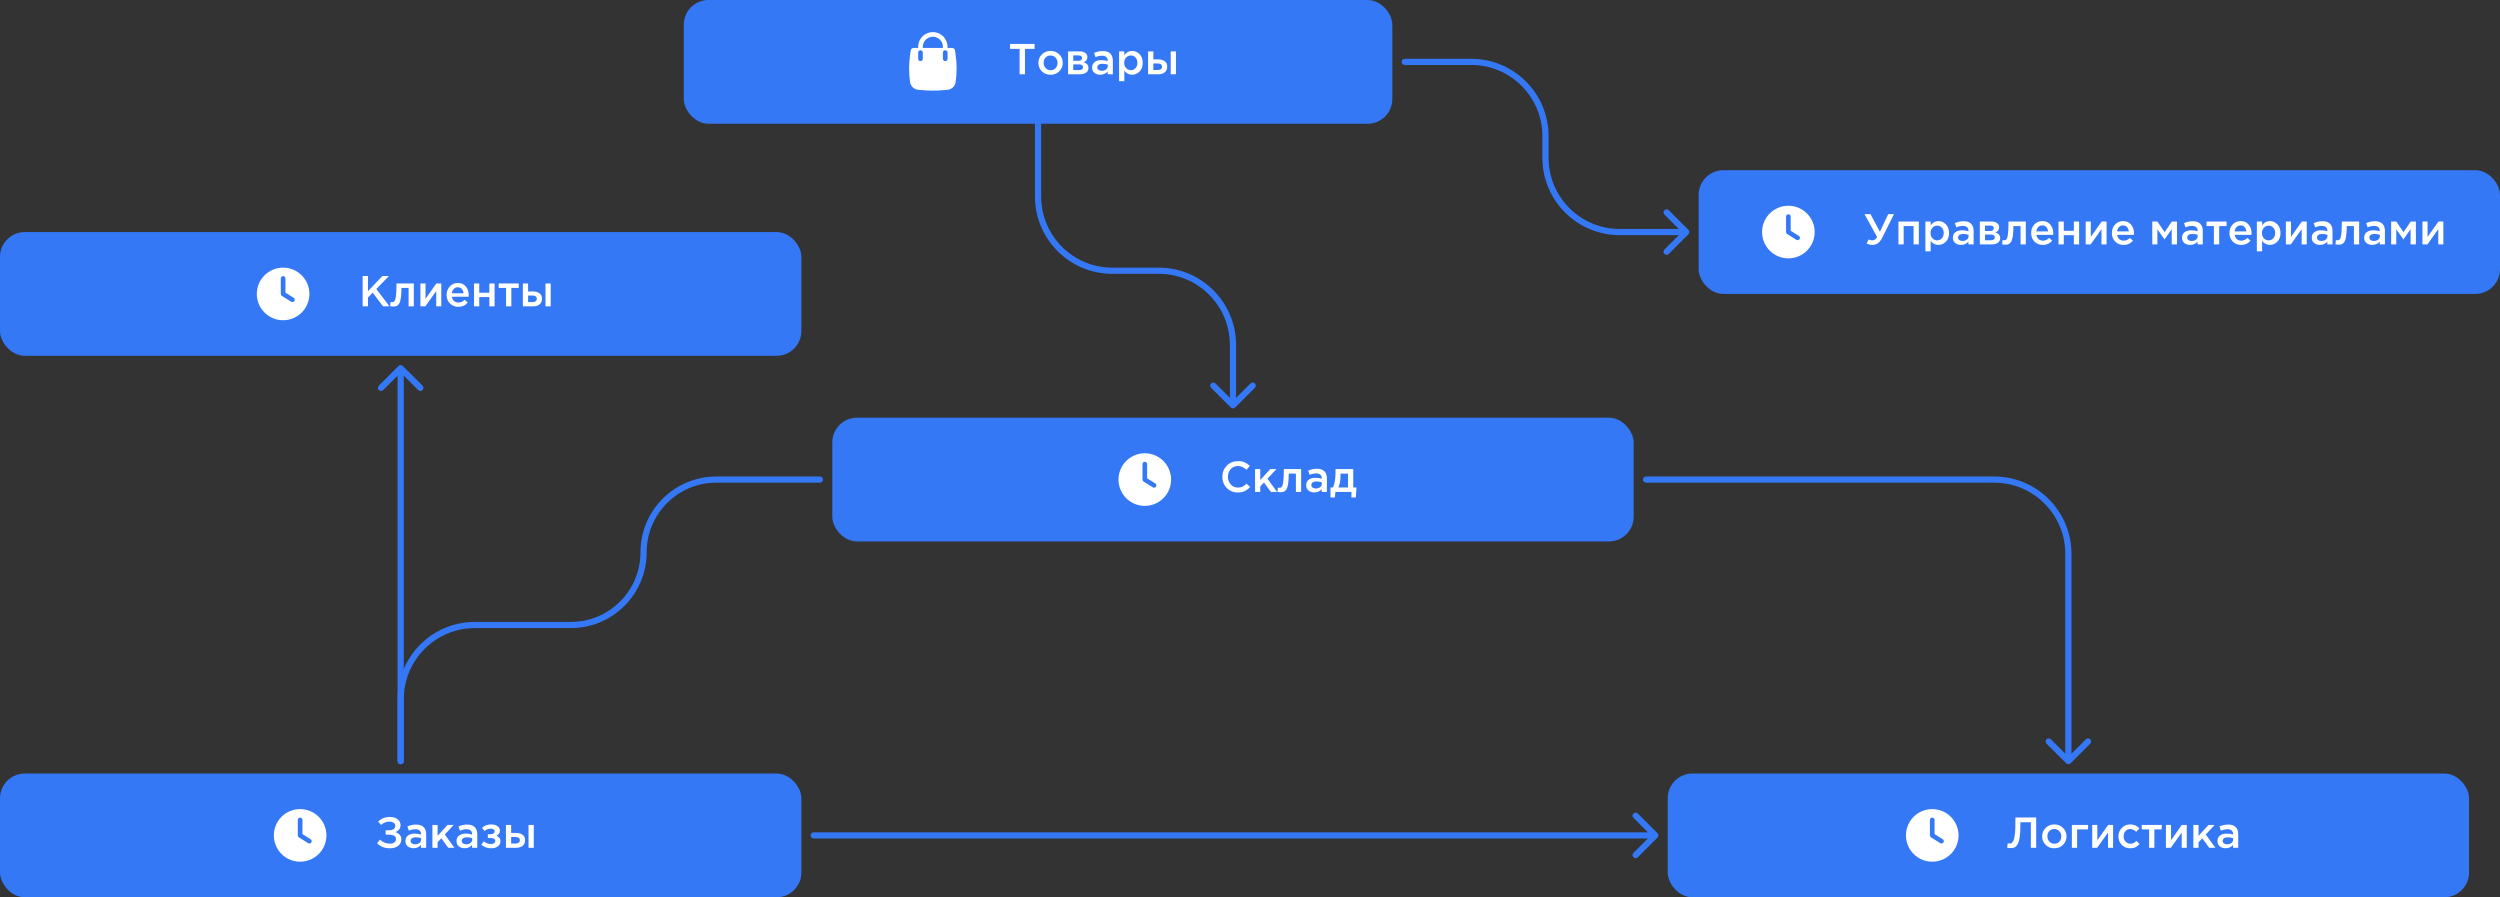 <svg width="808" height="290" viewBox="0 0 808 290" fill="none" xmlns="http://www.w3.org/2000/svg">
<rect x="0" y="0" width="808" height="290" fill="#333333" stroke="none"/>
<rect x="221" width="229" height="40" rx="8" fill="#3478F6"/>
<path fill-rule="evenodd" clip-rule="evenodd" d="M296.75 15.13V15.5H295.249C294.802 15.5 294.422 15.828 294.357 16.27L294.139 17.763C293.712 20.677 293.712 23.638 294.139 26.553C294.33 27.859 295.383 28.868 296.696 29.005L297.325 29.07C300.101 29.358 302.899 29.358 305.675 29.07L306.304 29.005C307.617 28.868 308.67 27.859 308.861 26.553C309.288 23.638 309.288 20.677 308.861 17.763L308.643 16.27C308.578 15.828 308.198 15.5 307.751 15.5H306.25V15.13C306.25 12.962 304.782 11.07 302.683 10.53C301.907 10.33 301.093 10.33 300.317 10.53C298.218 11.07 296.75 12.962 296.75 15.13ZM302.309 11.982C301.778 11.846 301.222 11.846 300.691 11.982C299.254 12.352 298.25 13.647 298.25 15.13V15.5H304.75V15.13C304.75 13.647 303.746 12.352 302.309 11.982ZM298.25 17C298.25 16.586 297.914 16.25 297.5 16.25C297.086 16.25 296.75 16.586 296.75 17V19C296.75 19.414 297.086 19.75 297.5 19.75C297.914 19.75 298.25 19.414 298.25 19V17ZM306.25 17C306.25 16.586 305.914 16.25 305.5 16.25C305.086 16.25 304.75 16.586 304.75 17V19C304.75 19.414 305.086 19.75 305.5 19.75C305.914 19.75 306.25 19.414 306.25 19V17Z" fill="white"/>
<path d="M329.537 24V15.796H326.429V14.2H334.381V15.796H331.273V24H329.537ZM339.525 24.168C338.405 24.168 337.472 23.795 336.725 23.048C335.979 22.301 335.605 21.391 335.605 20.318C335.605 19.245 335.983 18.335 336.739 17.588C337.495 16.832 338.433 16.454 339.553 16.454C340.673 16.454 341.607 16.827 342.353 17.574C343.109 18.321 343.487 19.235 343.487 20.318C343.487 21.382 343.109 22.292 342.353 23.048C341.597 23.795 340.655 24.168 339.525 24.168ZM339.553 22.698C340.225 22.698 340.767 22.469 341.177 22.012C341.588 21.555 341.793 20.99 341.793 20.318C341.793 19.655 341.579 19.095 341.149 18.638C340.72 18.171 340.179 17.938 339.525 17.938C338.863 17.938 338.326 18.167 337.915 18.624C337.505 19.081 337.299 19.646 337.299 20.318C337.299 20.971 337.514 21.531 337.943 21.998C338.373 22.465 338.909 22.698 339.553 22.698ZM345.212 24V16.608H349.006C349.744 16.608 350.332 16.776 350.77 17.112C351.218 17.439 351.442 17.887 351.442 18.456C351.442 19.231 351.046 19.795 350.252 20.15C351.27 20.439 351.778 21.055 351.778 21.998C351.778 22.623 351.531 23.113 351.036 23.468C350.551 23.823 349.888 24 349.048 24H345.212ZM346.878 22.656H348.796C349.198 22.656 349.506 22.572 349.72 22.404C349.944 22.227 350.056 21.993 350.056 21.704C350.056 21.424 349.94 21.205 349.706 21.046C349.482 20.887 349.151 20.808 348.712 20.808H346.878V22.656ZM346.878 19.66H348.614C348.96 19.66 349.23 19.576 349.426 19.408C349.622 19.24 349.72 19.021 349.72 18.75C349.72 18.498 349.632 18.297 349.454 18.148C349.277 17.989 349.006 17.91 348.642 17.91H346.878V19.66ZM359.672 24H357.992V23.09C357.395 23.799 356.597 24.154 355.598 24.154C354.861 24.154 354.236 23.953 353.722 23.552C353.218 23.141 352.966 22.572 352.966 21.844C352.966 21.051 353.242 20.449 353.792 20.038C354.343 19.627 355.066 19.422 355.962 19.422C356.681 19.422 357.362 19.525 358.006 19.73V19.59C358.006 19.077 357.848 18.685 357.53 18.414C357.222 18.143 356.774 18.008 356.186 18.008C355.514 18.008 354.81 18.162 354.072 18.47L353.61 17.112C354.525 16.701 355.463 16.496 356.424 16.496C357.498 16.496 358.305 16.767 358.846 17.308C359.397 17.849 359.672 18.619 359.672 19.618V24ZM358.034 21.326V20.906C357.53 20.71 356.966 20.612 356.34 20.612C355.808 20.612 355.393 20.715 355.094 20.92C354.796 21.125 354.646 21.415 354.646 21.788C354.646 22.124 354.782 22.39 355.052 22.586C355.323 22.782 355.664 22.88 356.074 22.88C356.644 22.88 357.11 22.735 357.474 22.446C357.848 22.157 358.034 21.783 358.034 21.326ZM361.687 26.24V16.608H363.381V17.84C364.034 16.916 364.87 16.454 365.887 16.454C366.82 16.454 367.628 16.804 368.309 17.504C368.99 18.195 369.331 19.133 369.331 20.318C369.331 21.485 368.99 22.418 368.309 23.118C367.628 23.809 366.82 24.154 365.887 24.154C364.87 24.154 364.034 23.72 363.381 22.852V26.24H361.687ZM365.495 22.684C366.092 22.684 366.592 22.465 366.993 22.026C367.404 21.587 367.609 21.009 367.609 20.29C367.609 19.59 367.404 19.021 366.993 18.582C366.582 18.143 366.083 17.924 365.495 17.924C364.907 17.924 364.398 18.148 363.969 18.596C363.549 19.044 363.339 19.618 363.339 20.318C363.339 21.009 363.549 21.578 363.969 22.026C364.398 22.465 364.907 22.684 365.495 22.684ZM371.066 24V16.608H372.76V19.198H374.314C375.191 19.198 375.901 19.394 376.442 19.786C376.983 20.178 377.254 20.761 377.254 21.536C377.254 22.301 377.002 22.903 376.498 23.342C375.994 23.781 375.308 24 374.44 24H371.066ZM372.76 22.628H374.216C374.645 22.628 374.977 22.535 375.21 22.348C375.443 22.161 375.56 21.891 375.56 21.536C375.56 21.209 375.439 20.957 375.196 20.78C374.963 20.603 374.627 20.514 374.188 20.514H372.76V22.628ZM378.374 24V16.608H380.068V24H378.374Z" fill="white"/>
<rect x="549" y="55" width="259" height="40" rx="8" fill="#3478F6"/>
<path fill-rule="evenodd" clip-rule="evenodd" d="M569.5 75C569.5 70.306 573.306 66.5 578 66.5C582.694 66.5 586.5 70.306 586.5 75C586.5 79.694 582.694 83.5 578 83.5C573.306 83.5 569.5 79.694 569.5 75ZM578.75 70C578.75 69.586 578.414 69.25 578 69.25C577.586 69.25 577.25 69.586 577.25 70V75C577.25 75.259 577.383 75.499 577.603 75.636L580.603 77.511C580.954 77.731 581.416 77.624 581.636 77.272C581.856 76.921 581.749 76.459 581.397 76.239L578.75 74.584V70Z" fill="white"/>
<path d="M605.207 79.154C604.535 79.154 603.896 78.991 603.289 78.664L603.947 77.376C604.311 77.581 604.712 77.684 605.151 77.684C605.739 77.684 606.252 77.329 606.691 76.62L602.603 69.2H604.535L607.587 74.898L610.275 69.2H612.137L608.315 76.858C607.559 78.389 606.523 79.154 605.207 79.154ZM613.571 79V71.608H620.165V79H618.471V73.064H615.265V79H613.571ZM622.293 81.24V71.608H623.987V72.84C624.641 71.916 625.476 71.454 626.493 71.454C627.427 71.454 628.234 71.804 628.915 72.504C629.597 73.195 629.937 74.133 629.937 75.318C629.937 76.485 629.597 77.418 628.915 78.118C628.234 78.809 627.427 79.154 626.493 79.154C625.476 79.154 624.641 78.72 623.987 77.852V81.24H622.293ZM626.101 77.684C626.699 77.684 627.198 77.465 627.599 77.026C628.01 76.587 628.215 76.009 628.215 75.29C628.215 74.59 628.01 74.021 627.599 73.582C627.189 73.143 626.689 72.924 626.101 72.924C625.513 72.924 625.005 73.148 624.575 73.596C624.155 74.044 623.945 74.618 623.945 75.318C623.945 76.009 624.155 76.578 624.575 77.026C625.005 77.465 625.513 77.684 626.101 77.684ZM637.874 79H636.194V78.09C635.597 78.799 634.799 79.154 633.8 79.154C633.063 79.154 632.438 78.953 631.924 78.552C631.42 78.141 631.168 77.572 631.168 76.844C631.168 76.051 631.444 75.449 631.994 75.038C632.545 74.627 633.268 74.422 634.164 74.422C634.883 74.422 635.564 74.525 636.208 74.73V74.59C636.208 74.077 636.05 73.685 635.732 73.414C635.424 73.143 634.976 73.008 634.388 73.008C633.716 73.008 633.012 73.162 632.274 73.47L631.812 72.112C632.727 71.701 633.665 71.496 634.626 71.496C635.7 71.496 636.507 71.767 637.048 72.308C637.599 72.849 637.874 73.619 637.874 74.618V79ZM636.236 76.326V75.906C635.732 75.71 635.168 75.612 634.542 75.612C634.01 75.612 633.595 75.715 633.296 75.92C632.998 76.125 632.848 76.415 632.848 76.788C632.848 77.124 632.984 77.39 633.254 77.586C633.525 77.782 633.866 77.88 634.276 77.88C634.846 77.88 635.312 77.735 635.676 77.446C636.05 77.157 636.236 76.783 636.236 76.326ZM639.889 79V71.608H643.683C644.421 71.608 645.009 71.776 645.447 72.112C645.895 72.439 646.119 72.887 646.119 73.456C646.119 74.231 645.723 74.795 644.929 75.15C645.947 75.439 646.455 76.055 646.455 76.998C646.455 77.623 646.208 78.113 645.713 78.468C645.228 78.823 644.565 79 643.725 79H639.889ZM641.555 77.656H643.473C643.875 77.656 644.183 77.572 644.397 77.404C644.621 77.227 644.733 76.993 644.733 76.704C644.733 76.424 644.617 76.205 644.383 76.046C644.159 75.887 643.828 75.808 643.389 75.808H641.555V77.656ZM641.555 74.66H643.291C643.637 74.66 643.907 74.576 644.103 74.408C644.299 74.24 644.397 74.021 644.397 73.75C644.397 73.498 644.309 73.297 644.131 73.148C643.954 72.989 643.683 72.91 643.319 72.91H641.555V74.66ZM648.091 79.084C647.82 79.084 647.489 79.051 647.097 78.986L647.223 77.6C647.372 77.637 647.536 77.656 647.713 77.656C647.909 77.656 648.068 77.628 648.189 77.572C648.32 77.516 648.45 77.376 648.581 77.152C648.721 76.919 648.828 76.592 648.903 76.172C648.978 75.752 649.038 75.164 649.085 74.408C649.132 73.643 649.155 72.709 649.155 71.608H654.741V79H653.047V73.064H650.737C650.737 74.119 650.695 75.015 650.611 75.752C650.527 76.489 650.415 77.073 650.275 77.502C650.144 77.931 649.958 78.267 649.715 78.51C649.482 78.743 649.244 78.897 649.001 78.972C648.758 79.047 648.455 79.084 648.091 79.084ZM660.258 79.168C659.175 79.168 658.27 78.809 657.542 78.09C656.823 77.371 656.464 76.443 656.464 75.304C656.464 74.231 656.804 73.321 657.486 72.574C658.167 71.827 659.03 71.454 660.076 71.454C661.196 71.454 662.064 71.837 662.68 72.602C663.305 73.358 663.618 74.301 663.618 75.43C663.618 75.635 663.608 75.794 663.59 75.906H658.158C658.251 76.494 658.489 76.956 658.872 77.292C659.254 77.619 659.726 77.782 660.286 77.782C661.014 77.782 661.681 77.488 662.288 76.9L663.282 77.782C662.516 78.706 661.508 79.168 660.258 79.168ZM658.144 74.786H661.938C661.882 74.217 661.69 73.75 661.364 73.386C661.037 73.022 660.603 72.84 660.062 72.84C659.548 72.84 659.119 73.022 658.774 73.386C658.428 73.741 658.218 74.207 658.144 74.786ZM665.319 79V71.608H667.013V74.604H670.275V71.608H671.969V79H670.275V76.018H667.013V79H665.319ZM674.096 79V71.608H675.748V76.564C677.298 74.361 678.464 72.709 679.248 71.608H680.844V79H679.206V74.072L675.692 79H674.096ZM686.357 79.168C685.275 79.168 684.369 78.809 683.641 78.09C682.923 77.371 682.563 76.443 682.563 75.304C682.563 74.231 682.904 73.321 683.585 72.574C684.267 71.827 685.13 71.454 686.175 71.454C687.295 71.454 688.163 71.837 688.779 72.602C689.405 73.358 689.717 74.301 689.717 75.43C689.717 75.635 689.708 75.794 689.689 75.906H684.257C684.351 76.494 684.589 76.956 684.971 77.292C685.354 77.619 685.825 77.782 686.385 77.782C687.113 77.782 687.781 77.488 688.387 76.9L689.381 77.782C688.616 78.706 687.608 79.168 686.357 79.168ZM684.243 74.786H688.037C687.981 74.217 687.79 73.75 687.463 73.386C687.137 73.022 686.703 72.84 686.161 72.84C685.648 72.84 685.219 73.022 684.873 73.386C684.528 73.741 684.318 74.207 684.243 74.786ZM695.616 79V71.608H697.296L699.606 75.038L701.93 71.608H703.61V79H701.902V74.072L699.578 77.39L697.268 74.1V79H695.616ZM711.935 79H710.255V78.09C709.658 78.799 708.86 79.154 707.861 79.154C707.124 79.154 706.498 78.953 705.985 78.552C705.481 78.141 705.229 77.572 705.229 76.844C705.229 76.051 705.504 75.449 706.055 75.038C706.606 74.627 707.329 74.422 708.225 74.422C708.944 74.422 709.625 74.525 710.269 74.73V74.59C710.269 74.077 710.11 73.685 709.793 73.414C709.485 73.143 709.037 73.008 708.449 73.008C707.777 73.008 707.072 73.162 706.335 73.47L705.873 72.112C706.788 71.701 707.726 71.496 708.687 71.496C709.76 71.496 710.568 71.767 711.109 72.308C711.66 72.849 711.935 73.619 711.935 74.618V79ZM710.297 76.326V75.906C709.793 75.71 709.228 75.612 708.603 75.612C708.071 75.612 707.656 75.715 707.357 75.92C707.058 76.125 706.909 76.415 706.909 76.788C706.909 77.124 707.044 77.39 707.315 77.586C707.586 77.782 707.926 77.88 708.337 77.88C708.906 77.88 709.373 77.735 709.737 77.446C710.11 77.157 710.297 76.783 710.297 76.326ZM715.532 79V73.064H713.152V71.608H719.62V73.064H717.24V79H715.532ZM724.351 79.168C723.269 79.168 722.363 78.809 721.635 78.09C720.917 77.371 720.557 76.443 720.557 75.304C720.557 74.231 720.898 73.321 721.579 72.574C722.261 71.827 723.124 71.454 724.169 71.454C725.289 71.454 726.157 71.837 726.773 72.602C727.399 73.358 727.711 74.301 727.711 75.43C727.711 75.635 727.702 75.794 727.683 75.906H722.251C722.345 76.494 722.583 76.956 722.965 77.292C723.348 77.619 723.819 77.782 724.379 77.782C725.107 77.782 725.775 77.488 726.381 76.9L727.375 77.782C726.61 78.706 725.602 79.168 724.351 79.168ZM722.237 74.786H726.031C725.975 74.217 725.784 73.75 725.457 73.386C725.131 73.022 724.697 72.84 724.155 72.84C723.642 72.84 723.213 73.022 722.867 73.386C722.522 73.741 722.312 74.207 722.237 74.786ZM729.413 81.24V71.608H731.107V72.84C731.76 71.916 732.595 71.454 733.613 71.454C734.546 71.454 735.353 71.804 736.035 72.504C736.716 73.195 737.057 74.133 737.057 75.318C737.057 76.485 736.716 77.418 736.035 78.118C735.353 78.809 734.546 79.154 733.613 79.154C732.595 79.154 731.76 78.72 731.107 77.852V81.24H729.413ZM733.221 77.684C733.818 77.684 734.317 77.465 734.719 77.026C735.129 76.587 735.335 76.009 735.335 75.29C735.335 74.59 735.129 74.021 734.719 73.582C734.308 73.143 733.809 72.924 733.221 72.924C732.633 72.924 732.124 73.148 731.695 73.596C731.275 74.044 731.065 74.618 731.065 75.318C731.065 76.009 731.275 76.578 731.695 77.026C732.124 77.465 732.633 77.684 733.221 77.684ZM738.792 79V71.608H740.444V76.564C741.993 74.361 743.16 72.709 743.944 71.608H745.54V79H743.902V74.072L740.388 79H738.792ZM753.867 79H752.187V78.09C751.589 78.799 750.791 79.154 749.793 79.154C749.055 79.154 748.43 78.953 747.917 78.552C747.413 78.141 747.161 77.572 747.161 76.844C747.161 76.051 747.436 75.449 747.987 75.038C748.537 74.627 749.261 74.422 750.157 74.422C750.875 74.422 751.557 74.525 752.201 74.73V74.59C752.201 74.077 752.042 73.685 751.725 73.414C751.417 73.143 750.969 73.008 750.381 73.008C749.709 73.008 749.004 73.162 748.267 73.47L747.805 72.112C748.719 71.701 749.657 71.496 750.619 71.496C751.692 71.496 752.499 71.767 753.041 72.308C753.591 72.849 753.867 73.619 753.867 74.618V79ZM752.229 76.326V75.906C751.725 75.71 751.16 75.612 750.535 75.612C750.003 75.612 749.587 75.715 749.289 75.92C748.99 76.125 748.841 76.415 748.841 76.788C748.841 77.124 748.976 77.39 749.247 77.586C749.517 77.782 749.858 77.88 750.269 77.88C750.838 77.88 751.305 77.735 751.669 77.446C752.042 77.157 752.229 76.783 752.229 76.326ZM755.825 79.084C755.555 79.084 755.223 79.051 754.831 78.986L754.957 77.6C755.107 77.637 755.27 77.656 755.447 77.656C755.643 77.656 755.802 77.628 755.923 77.572C756.054 77.516 756.185 77.376 756.315 77.152C756.455 76.919 756.563 76.592 756.637 76.172C756.712 75.752 756.773 75.164 756.819 74.408C756.866 73.643 756.889 72.709 756.889 71.608H762.475V79H760.781V73.064H758.471C758.471 74.119 758.429 75.015 758.345 75.752C758.261 76.489 758.149 77.073 758.009 77.502C757.879 77.931 757.692 78.267 757.449 78.51C757.216 78.743 756.978 78.897 756.735 78.972C756.493 79.047 756.189 79.084 755.825 79.084ZM770.806 79H769.126V78.09C768.529 78.799 767.731 79.154 766.732 79.154C765.995 79.154 765.369 78.953 764.856 78.552C764.352 78.141 764.1 77.572 764.1 76.844C764.1 76.051 764.375 75.449 764.926 75.038C765.477 74.627 766.2 74.422 767.096 74.422C767.815 74.422 768.496 74.525 769.14 74.73V74.59C769.14 74.077 768.981 73.685 768.664 73.414C768.356 73.143 767.908 73.008 767.32 73.008C766.648 73.008 765.943 73.162 765.206 73.47L764.744 72.112C765.659 71.701 766.597 71.496 767.558 71.496C768.631 71.496 769.439 71.767 769.98 72.308C770.531 72.849 770.806 73.619 770.806 74.618V79ZM769.168 76.326V75.906C768.664 75.71 768.099 75.612 767.474 75.612C766.942 75.612 766.527 75.715 766.228 75.92C765.929 76.125 765.78 76.415 765.78 76.788C765.78 77.124 765.915 77.39 766.186 77.586C766.457 77.782 766.797 77.88 767.208 77.88C767.777 77.88 768.244 77.735 768.608 77.446C768.981 77.157 769.168 76.783 769.168 76.326ZM772.821 79V71.608H774.501L776.811 75.038L779.135 71.608H780.815V79H779.107V74.072L776.783 77.39L774.473 74.1V79H772.821ZM782.938 79V71.608H784.59V76.564C786.139 74.361 787.306 72.709 788.09 71.608H789.686V79H788.048V74.072L784.534 79H782.938Z" fill="white"/>
<rect x="269" y="135" width="259" height="40" rx="8" fill="#3478F6"/>
<path fill-rule="evenodd" clip-rule="evenodd" d="M361.5 155C361.5 150.306 365.306 146.5 370 146.5C374.694 146.5 378.5 150.306 378.5 155C378.5 159.694 374.694 163.5 370 163.5C365.306 163.5 361.5 159.694 361.5 155ZM370.75 150C370.75 149.586 370.414 149.25 370 149.25C369.586 149.25 369.25 149.586 369.25 150V155C369.25 155.259 369.383 155.499 369.603 155.636L372.603 157.511C372.954 157.731 373.416 157.624 373.636 157.272C373.856 156.921 373.749 156.459 373.397 156.239L370.75 154.584V150Z" fill="white"/>
<path d="M400.045 159.168C398.627 159.168 397.441 158.683 396.489 157.712C395.537 156.732 395.061 155.528 395.061 154.1C395.061 152.681 395.537 151.482 396.489 150.502C397.441 149.522 398.65 149.032 400.115 149.032C400.965 149.032 401.683 149.163 402.271 149.424C402.869 149.685 403.429 150.063 403.951 150.558L402.845 151.832C401.968 151.02 401.053 150.614 400.101 150.614C399.168 150.614 398.393 150.95 397.777 151.622C397.171 152.294 396.867 153.12 396.867 154.1C396.867 155.071 397.175 155.897 397.791 156.578C398.407 157.25 399.177 157.586 400.101 157.586C400.661 157.586 401.156 157.483 401.585 157.278C402.015 157.063 402.458 156.741 402.915 156.312L404.021 157.432C403.471 158.011 402.887 158.445 402.271 158.734C401.655 159.023 400.913 159.168 400.045 159.168ZM405.635 159V151.608H407.315V155.15L410.535 151.608H412.523L409.653 154.716L412.761 159H410.759L408.519 155.948L407.315 157.222V159H405.635ZM413.878 159.084C413.607 159.084 413.276 159.051 412.884 158.986L413.01 157.6C413.159 157.637 413.323 157.656 413.5 157.656C413.696 157.656 413.855 157.628 413.976 157.572C414.107 157.516 414.237 157.376 414.368 157.152C414.508 156.919 414.615 156.592 414.69 156.172C414.765 155.752 414.825 155.164 414.872 154.408C414.919 153.643 414.942 152.709 414.942 151.608H420.528V159H418.834V153.064H416.524C416.524 154.119 416.482 155.015 416.398 155.752C416.314 156.489 416.202 157.073 416.062 157.502C415.931 157.931 415.745 158.267 415.502 158.51C415.269 158.743 415.031 158.897 414.788 158.972C414.545 159.047 414.242 159.084 413.878 159.084ZM428.859 159H427.179V158.09C426.581 158.799 425.783 159.154 424.785 159.154C424.047 159.154 423.422 158.953 422.909 158.552C422.405 158.141 422.153 157.572 422.153 156.844C422.153 156.051 422.428 155.449 422.979 155.038C423.529 154.627 424.253 154.422 425.149 154.422C425.867 154.422 426.549 154.525 427.193 154.73V154.59C427.193 154.077 427.034 153.685 426.717 153.414C426.409 153.143 425.961 153.008 425.373 153.008C424.701 153.008 423.996 153.162 423.259 153.47L422.797 152.112C423.711 151.701 424.649 151.496 425.611 151.496C426.684 151.496 427.491 151.767 428.033 152.308C428.583 152.849 428.859 153.619 428.859 154.618V159ZM427.221 156.326V155.906C426.717 155.71 426.152 155.612 425.527 155.612C424.995 155.612 424.579 155.715 424.281 155.92C423.982 156.125 423.833 156.415 423.833 156.788C423.833 157.124 423.968 157.39 424.239 157.586C424.509 157.782 424.85 157.88 425.261 157.88C425.83 157.88 426.297 157.735 426.661 157.446C427.034 157.157 427.221 156.783 427.221 156.326ZM430.02 160.778V157.544H430.818C431.368 156.443 431.644 154.767 431.644 152.518V151.608H437.37V157.544H438.42L438.196 160.778H436.782V159H431.602L431.434 160.778H430.02ZM432.554 157.544H435.676V153.064H433.24V154.044C433.24 155.416 433.011 156.583 432.554 157.544Z" fill="white"/>
<rect y="250" width="259" height="40" rx="8" fill="#3478F6"/>
<path fill-rule="evenodd" clip-rule="evenodd" d="M88.5 270C88.5 265.306 92.306 261.5 97 261.5C101.694 261.5 105.5 265.306 105.5 270C105.5 274.694 101.694 278.5 97 278.5C92.306 278.5 88.5 274.694 88.5 270ZM97.75 265C97.75 264.586 97.414 264.25 97 264.25C96.586 264.25 96.25 264.586 96.25 265V270C96.25 270.259 96.383 270.499 96.603 270.636L99.603 272.511C99.954 272.731 100.416 272.624 100.636 272.272C100.856 271.921 100.749 271.459 100.397 271.239L97.75 269.584V265Z" fill="white"/>
<path d="M126.013 264.032C127.021 264.032 127.847 264.279 128.491 264.774C129.135 265.269 129.457 265.899 129.457 266.664C129.457 267.719 128.902 268.479 127.791 268.946C128.379 269.123 128.846 269.408 129.191 269.8C129.536 270.192 129.709 270.691 129.709 271.298C129.709 272.129 129.378 272.815 128.715 273.356C128.052 273.897 127.184 274.168 126.111 274.168C125.187 274.168 124.389 274.037 123.717 273.776C123.054 273.505 122.438 273.099 121.869 272.558L122.807 271.368C123.722 272.236 124.809 272.67 126.069 272.67C126.61 272.67 127.063 272.539 127.427 272.278C127.8 272.007 127.987 271.648 127.987 271.2C127.987 270.715 127.782 270.355 127.371 270.122C126.96 269.889 126.419 269.772 125.747 269.772H124.641V268.344H125.733C126.368 268.344 126.862 268.223 127.217 267.98C127.572 267.728 127.749 267.373 127.749 266.916C127.749 266.505 127.576 266.174 127.231 265.922C126.895 265.67 126.452 265.544 125.901 265.544C124.828 265.544 123.913 265.908 123.157 266.636L122.233 265.516C123.269 264.527 124.529 264.032 126.013 264.032ZM137.738 274H136.058V273.09C135.46 273.799 134.662 274.154 133.664 274.154C132.926 274.154 132.301 273.953 131.788 273.552C131.284 273.141 131.032 272.572 131.032 271.844C131.032 271.051 131.307 270.449 131.858 270.038C132.408 269.627 133.132 269.422 134.028 269.422C134.746 269.422 135.428 269.525 136.072 269.73V269.59C136.072 269.077 135.913 268.685 135.596 268.414C135.288 268.143 134.84 268.008 134.252 268.008C133.58 268.008 132.875 268.162 132.138 268.47L131.676 267.112C132.59 266.701 133.528 266.496 134.49 266.496C135.563 266.496 136.37 266.767 136.912 267.308C137.462 267.849 137.738 268.619 137.738 269.618V274ZM136.1 271.326V270.906C135.596 270.71 135.031 270.612 134.406 270.612C133.874 270.612 133.458 270.715 133.16 270.92C132.861 271.125 132.712 271.415 132.712 271.788C132.712 272.124 132.847 272.39 133.118 272.586C133.388 272.782 133.729 272.88 134.14 272.88C134.709 272.88 135.176 272.735 135.54 272.446C135.913 272.157 136.1 271.783 136.1 271.326ZM139.752 274V266.608H141.432V270.15L144.652 266.608H146.64L143.77 269.716L146.878 274H144.876L142.636 270.948L141.432 272.222V274H139.752ZM154.253 274H152.573V273.09C151.976 273.799 151.178 274.154 150.179 274.154C149.442 274.154 148.817 273.953 148.303 273.552C147.799 273.141 147.547 272.572 147.547 271.844C147.547 271.051 147.823 270.449 148.373 270.038C148.924 269.627 149.647 269.422 150.543 269.422C151.262 269.422 151.943 269.525 152.587 269.73V269.59C152.587 269.077 152.429 268.685 152.111 268.414C151.803 268.143 151.355 268.008 150.767 268.008C150.095 268.008 149.391 268.162 148.653 268.47L148.191 267.112C149.106 266.701 150.044 266.496 151.005 266.496C152.079 266.496 152.886 266.767 153.427 267.308C153.978 267.849 154.253 268.619 154.253 269.618V274ZM152.615 271.326V270.906C152.111 270.71 151.547 270.612 150.921 270.612C150.389 270.612 149.974 270.715 149.675 270.92C149.377 271.125 149.227 271.415 149.227 271.788C149.227 272.124 149.363 272.39 149.633 272.586C149.904 272.782 150.245 272.88 150.655 272.88C151.225 272.88 151.691 272.735 152.055 272.446C152.429 272.157 152.615 271.783 152.615 271.326ZM158.788 274.168C157.519 274.168 156.441 273.79 155.554 273.034L156.352 271.914C157.043 272.502 157.817 272.796 158.676 272.796C159.068 272.796 159.399 272.703 159.67 272.516C159.941 272.32 160.076 272.073 160.076 271.774C160.076 271.494 159.945 271.27 159.684 271.102C159.423 270.934 159.054 270.85 158.578 270.85H157.668V269.632H158.578C158.97 269.632 159.283 269.543 159.516 269.366C159.759 269.179 159.88 268.946 159.88 268.666C159.88 268.414 159.763 268.213 159.53 268.064C159.306 267.905 159.017 267.826 158.662 267.826C157.841 267.826 157.141 268.078 156.562 268.582L155.806 267.518C156.618 266.809 157.621 266.454 158.816 266.454C159.628 266.454 160.291 266.641 160.804 267.014C161.317 267.387 161.574 267.863 161.574 268.442C161.574 269.226 161.187 269.786 160.412 270.122C161.308 270.439 161.756 271.037 161.756 271.914C161.756 272.549 161.481 273.085 160.93 273.524C160.379 273.953 159.665 274.168 158.788 274.168ZM163.514 274V266.608H165.208V269.198H166.762C167.64 269.198 168.349 269.394 168.89 269.786C169.432 270.178 169.702 270.761 169.702 271.536C169.702 272.301 169.45 272.903 168.946 273.342C168.442 273.781 167.756 274 166.888 274H163.514ZM165.208 272.628H166.664C167.094 272.628 167.425 272.535 167.658 272.348C167.892 272.161 168.008 271.891 168.008 271.536C168.008 271.209 167.887 270.957 167.644 270.78C167.411 270.603 167.075 270.514 166.636 270.514H165.208V272.628ZM170.822 274V266.608H172.516V274H170.822Z" fill="white"/>
<rect x="539" y="250" width="259" height="40" rx="8" fill="#3478F6"/>
<path fill-rule="evenodd" clip-rule="evenodd" d="M616 270C616 265.306 619.806 261.5 624.5 261.5C629.194 261.5 633 265.306 633 270C633 274.694 629.194 278.5 624.5 278.5C619.806 278.5 616 274.694 616 270ZM625.25 265C625.25 264.586 624.914 264.25 624.5 264.25C624.086 264.25 623.75 264.586 623.75 265V270C623.75 270.259 623.883 270.499 624.103 270.636L627.103 272.511C627.454 272.731 627.916 272.624 628.136 272.272C628.356 271.921 628.249 271.459 627.897 271.239L625.25 269.584V265Z" fill="white"/>
<path d="M649.916 274.112C649.515 274.112 649.118 274.061 648.726 273.958L648.894 272.544C649.062 272.6 649.249 272.628 649.454 272.628C649.678 272.628 649.87 272.595 650.028 272.53C650.196 272.455 650.369 272.287 650.546 272.026C650.733 271.765 650.878 271.41 650.98 270.962C651.092 270.505 651.186 269.87 651.26 269.058C651.335 268.246 651.372 267.271 651.372 266.132V264.2H658.092V274H656.37V265.754H652.982V266.636C652.982 268.157 652.917 269.422 652.786 270.43C652.656 271.429 652.45 272.194 652.17 272.726C651.89 273.249 651.573 273.613 651.218 273.818C650.873 274.014 650.439 274.112 649.916 274.112ZM663.939 274.168C662.819 274.168 661.886 273.795 661.139 273.048C660.393 272.301 660.019 271.391 660.019 270.318C660.019 269.245 660.397 268.335 661.153 267.588C661.909 266.832 662.847 266.454 663.967 266.454C665.087 266.454 666.021 266.827 666.767 267.574C667.523 268.321 667.901 269.235 667.901 270.318C667.901 271.382 667.523 272.292 666.767 273.048C666.011 273.795 665.069 274.168 663.939 274.168ZM663.967 272.698C664.639 272.698 665.181 272.469 665.591 272.012C666.002 271.555 666.207 270.99 666.207 270.318C666.207 269.655 665.993 269.095 665.563 268.638C665.134 268.171 664.593 267.938 663.939 267.938C663.277 267.938 662.74 268.167 662.329 268.624C661.919 269.081 661.713 269.646 661.713 270.318C661.713 270.971 661.928 271.531 662.357 271.998C662.787 272.465 663.323 272.698 663.967 272.698ZM669.627 274V266.608H674.863V268.064H671.321V274H669.627ZM676.203 274V266.608H677.855V271.564C679.404 269.361 680.571 267.709 681.355 266.608H682.951V274H681.313V269.072L677.799 274H676.203ZM688.492 274.168C687.4 274.168 686.49 273.799 685.762 273.062C685.034 272.315 684.67 271.41 684.67 270.346V270.318C684.67 269.254 685.034 268.344 685.762 267.588C686.499 266.832 687.414 266.454 688.506 266.454C689.7 266.454 690.685 266.879 691.46 267.728L690.41 268.862C689.822 268.246 689.182 267.938 688.492 267.938C687.885 267.938 687.376 268.167 686.966 268.624C686.564 269.081 686.364 269.637 686.364 270.29V270.318C686.364 270.99 686.569 271.555 686.98 272.012C687.4 272.469 687.932 272.698 688.576 272.698C689.257 272.698 689.896 272.39 690.494 271.774L691.516 272.782C691.114 273.23 690.676 273.575 690.2 273.818C689.733 274.051 689.164 274.168 688.492 274.168ZM694.587 274V268.064H692.207V266.608H698.675V268.064H696.295V274H694.587ZM700.019 274V266.608H701.671V271.564C703.22 269.361 704.387 267.709 705.171 266.608H706.767V274H705.129V269.072L701.615 274H700.019ZM708.892 274V266.608H710.572V270.15L713.792 266.608H715.78L712.91 269.716L716.018 274H714.016L711.776 270.948L710.572 272.222V274H708.892ZM723.393 274H721.713V273.09C721.116 273.799 720.318 274.154 719.319 274.154C718.582 274.154 717.956 273.953 717.443 273.552C716.939 273.141 716.687 272.572 716.687 271.844C716.687 271.051 716.962 270.449 717.513 270.038C718.064 269.627 718.787 269.422 719.683 269.422C720.402 269.422 721.083 269.525 721.727 269.73V269.59C721.727 269.077 721.568 268.685 721.251 268.414C720.943 268.143 720.495 268.008 719.907 268.008C719.235 268.008 718.53 268.162 717.793 268.47L717.331 267.112C718.246 266.701 719.184 266.496 720.145 266.496C721.218 266.496 722.026 266.767 722.567 267.308C723.118 267.849 723.393 268.619 723.393 269.618V274ZM721.755 271.326V270.906C721.251 270.71 720.686 270.612 720.061 270.612C719.529 270.612 719.114 270.715 718.815 270.92C718.516 271.125 718.367 271.415 718.367 271.788C718.367 272.124 718.502 272.39 718.773 272.586C719.044 272.782 719.384 272.88 719.795 272.88C720.364 272.88 720.831 272.735 721.195 272.446C721.568 272.157 721.755 271.783 721.755 271.326Z" fill="white"/>
<rect y="75" width="259" height="40" rx="8" fill="#3478F6"/>
<path fill-rule="evenodd" clip-rule="evenodd" d="M83 95C83 90.306 86.806 86.5 91.5 86.5C96.194 86.5 100 90.306 100 95C100 99.694 96.194 103.5 91.5 103.5C86.806 103.5 83 99.694 83 95ZM92.25 90C92.25 89.586 91.914 89.25 91.5 89.25C91.086 89.25 90.75 89.586 90.75 90V95C90.75 95.259 90.883 95.499 91.103 95.636L94.103 97.511C94.454 97.731 94.916 97.624 95.136 97.272C95.356 96.921 95.249 96.459 94.897 96.239L92.25 94.584V90Z" fill="white"/>
<path d="M117.205 99V89.2H118.927V94.128L123.589 89.2H125.703L121.629 93.414L125.885 99H123.799L120.453 94.59L118.927 96.158V99H117.205ZM127.098 99.084C126.827 99.084 126.496 99.051 126.104 98.986L126.23 97.6C126.379 97.637 126.543 97.656 126.72 97.656C126.916 97.656 127.075 97.628 127.196 97.572C127.327 97.516 127.457 97.376 127.588 97.152C127.728 96.919 127.835 96.592 127.91 96.172C127.985 95.752 128.045 95.164 128.092 94.408C128.139 93.643 128.162 92.709 128.162 91.608H133.748V99H132.054V93.064H129.744C129.744 94.119 129.702 95.015 129.618 95.752C129.534 96.489 129.422 97.073 129.282 97.502C129.151 97.931 128.965 98.267 128.722 98.51C128.489 98.743 128.251 98.897 128.008 98.972C127.765 99.047 127.462 99.084 127.098 99.084ZM135.877 99V91.608H137.529V96.564C139.078 94.361 140.245 92.709 141.029 91.608H142.625V99H140.987V94.072L137.473 99H135.877ZM148.138 99.168C147.055 99.168 146.15 98.809 145.422 98.09C144.703 97.371 144.344 96.443 144.344 95.304C144.344 94.231 144.684 93.321 145.366 92.574C146.047 91.827 146.91 91.454 147.956 91.454C149.076 91.454 149.944 91.837 150.56 92.602C151.185 93.358 151.498 94.301 151.498 95.43C151.498 95.635 151.488 95.794 151.47 95.906H146.038C146.131 96.494 146.369 96.956 146.752 97.292C147.134 97.619 147.606 97.782 148.166 97.782C148.894 97.782 149.561 97.488 150.168 96.9L151.162 97.782C150.396 98.706 149.388 99.168 148.138 99.168ZM146.024 94.786H149.818C149.762 94.217 149.57 93.75 149.244 93.386C148.917 93.022 148.483 92.84 147.942 92.84C147.428 92.84 146.999 93.022 146.654 93.386C146.308 93.741 146.098 94.207 146.024 94.786ZM153.199 99V91.608H154.893V94.604H158.155V91.608H159.849V99H158.155V96.018H154.893V99H153.199ZM163.558 99V93.064H161.178V91.608H167.646V93.064H165.266V99H163.558ZM168.99 99V91.608H170.684V94.198H172.238C173.115 94.198 173.824 94.394 174.366 94.786C174.907 95.178 175.178 95.761 175.178 96.536C175.178 97.301 174.926 97.903 174.422 98.342C173.918 98.781 173.232 99 172.364 99H168.99ZM170.684 97.628H172.14C172.569 97.628 172.9 97.535 173.134 97.348C173.367 97.161 173.484 96.891 173.484 96.536C173.484 96.209 173.362 95.957 173.12 95.78C172.886 95.603 172.55 95.514 172.112 95.514H170.684V97.628ZM176.298 99V91.608H177.992V99H176.298Z" fill="white"/>
<path d="M454 19C453.448 19 453 19.448 453 20C453 20.552 453.448 21 454 21V19ZM545.707 75.707C546.098 75.317 546.098 74.683 545.707 74.293L539.343 67.929C538.953 67.538 538.319 67.538 537.929 67.929C537.538 68.32 537.538 68.953 537.929 69.343L543.586 75L537.929 80.657C537.538 81.047 537.538 81.68 537.929 82.071C538.319 82.462 538.953 82.462 539.343 82.071L545.707 75.707ZM454 21H475.5V19H454V21ZM498.5 44V51H500.5V44H498.5ZM523.5 76H545V74H523.5V76ZM498.5 51C498.5 64.807 509.693 76 523.5 76V74C510.797 74 500.5 63.703 500.5 51H498.5ZM475.5 21C488.203 21 498.5 31.297 498.5 44H500.5C500.5 30.193 489.307 19 475.5 19V21Z" fill="#3478F6"/>
<path d="M336.5 40C336.5 39.448 336.052 39 335.5 39C334.948 39 334.5 39.448 334.5 40H336.5ZM397.793 131.707C398.183 132.098 398.817 132.098 399.207 131.707L405.571 125.343C405.962 124.953 405.962 124.319 405.571 123.929C405.181 123.538 404.547 123.538 404.157 123.929L398.5 129.586L392.843 123.929C392.453 123.538 391.819 123.538 391.429 123.929C391.038 124.319 391.038 124.953 391.429 125.343L397.793 131.707ZM334.5 40V63.5H336.5V40H334.5ZM359.5 88.5H374.5V86.5H359.5V88.5ZM397.5 111.5V131H399.5V111.5H397.5ZM374.5 88.5C387.203 88.5 397.5 98.797 397.5 111.5H399.5C399.5 97.693 388.307 86.5 374.5 86.5V88.5ZM334.5 63.5C334.5 77.307 345.693 88.5 359.5 88.5V86.5C346.797 86.5 336.5 76.203 336.5 63.5H334.5Z" fill="#3478F6"/>
<path d="M128.5 246C128.5 246.552 128.948 247 129.5 247C130.052 247 130.5 246.552 130.5 246H128.5ZM130.207 118.293C129.817 117.902 129.183 117.902 128.793 118.293L122.429 124.657C122.038 125.047 122.038 125.681 122.429 126.071C122.819 126.462 123.453 126.462 123.843 126.071L129.5 120.414L135.157 126.071C135.547 126.462 136.181 126.462 136.571 126.071C136.962 125.681 136.962 125.047 136.571 124.657L130.207 118.293ZM130.5 246V119H128.5V246H130.5Z" fill="#3478F6"/>
<path d="M265 156C265.552 156 266 155.552 266 155C266 154.448 265.552 154 265 154V156ZM128.5 246C128.5 246.552 128.948 247 129.5 247C130.052 247 130.5 246.552 130.5 246H128.5ZM265 154H231.5V156H265V154ZM184.5 201H153.5V203H184.5V201ZM128.5 226V246H130.5V226H128.5ZM153.5 201C139.693 201 128.5 212.193 128.5 226H130.5C130.5 213.297 140.797 203 153.5 203V201ZM207 178.5C207 190.926 196.926 201 184.5 201V203C198.031 203 209 192.031 209 178.5H207ZM231.5 154C217.969 154 207 164.969 207 178.5H209C209 166.074 219.074 156 231.5 156V154Z" fill="#3478F6"/>
<path d="M263 269C262.448 269 262 269.448 262 270C262 270.552 262.448 271 263 271V269ZM535.707 270.707C536.098 270.317 536.098 269.683 535.707 269.293L529.343 262.929C528.953 262.538 528.319 262.538 527.929 262.929C527.538 263.319 527.538 263.953 527.929 264.343L533.586 270L527.929 275.657C527.538 276.047 527.538 276.681 527.929 277.071C528.319 277.462 528.953 277.462 529.343 277.071L535.707 270.707ZM263 271H535V269H263V271Z" fill="#3478F6"/>
<path d="M532 154C531.448 154 531 154.448 531 155C531 155.552 531.448 156 532 156V154ZM667.793 246.707C668.183 247.098 668.817 247.098 669.207 246.707L675.571 240.343C675.962 239.953 675.962 239.319 675.571 238.929C675.181 238.538 674.547 238.538 674.157 238.929L668.5 244.586L662.843 238.929C662.453 238.538 661.819 238.538 661.429 238.929C661.038 239.319 661.038 239.953 661.429 240.343L667.793 246.707ZM532 156H644.5V154H532V156ZM667.5 179V246H669.5V179H667.5ZM644.5 156C657.203 156 667.5 166.297 667.5 179H669.5C669.5 165.193 658.307 154 644.5 154V156Z" fill="#3478F6"/>
</svg>
